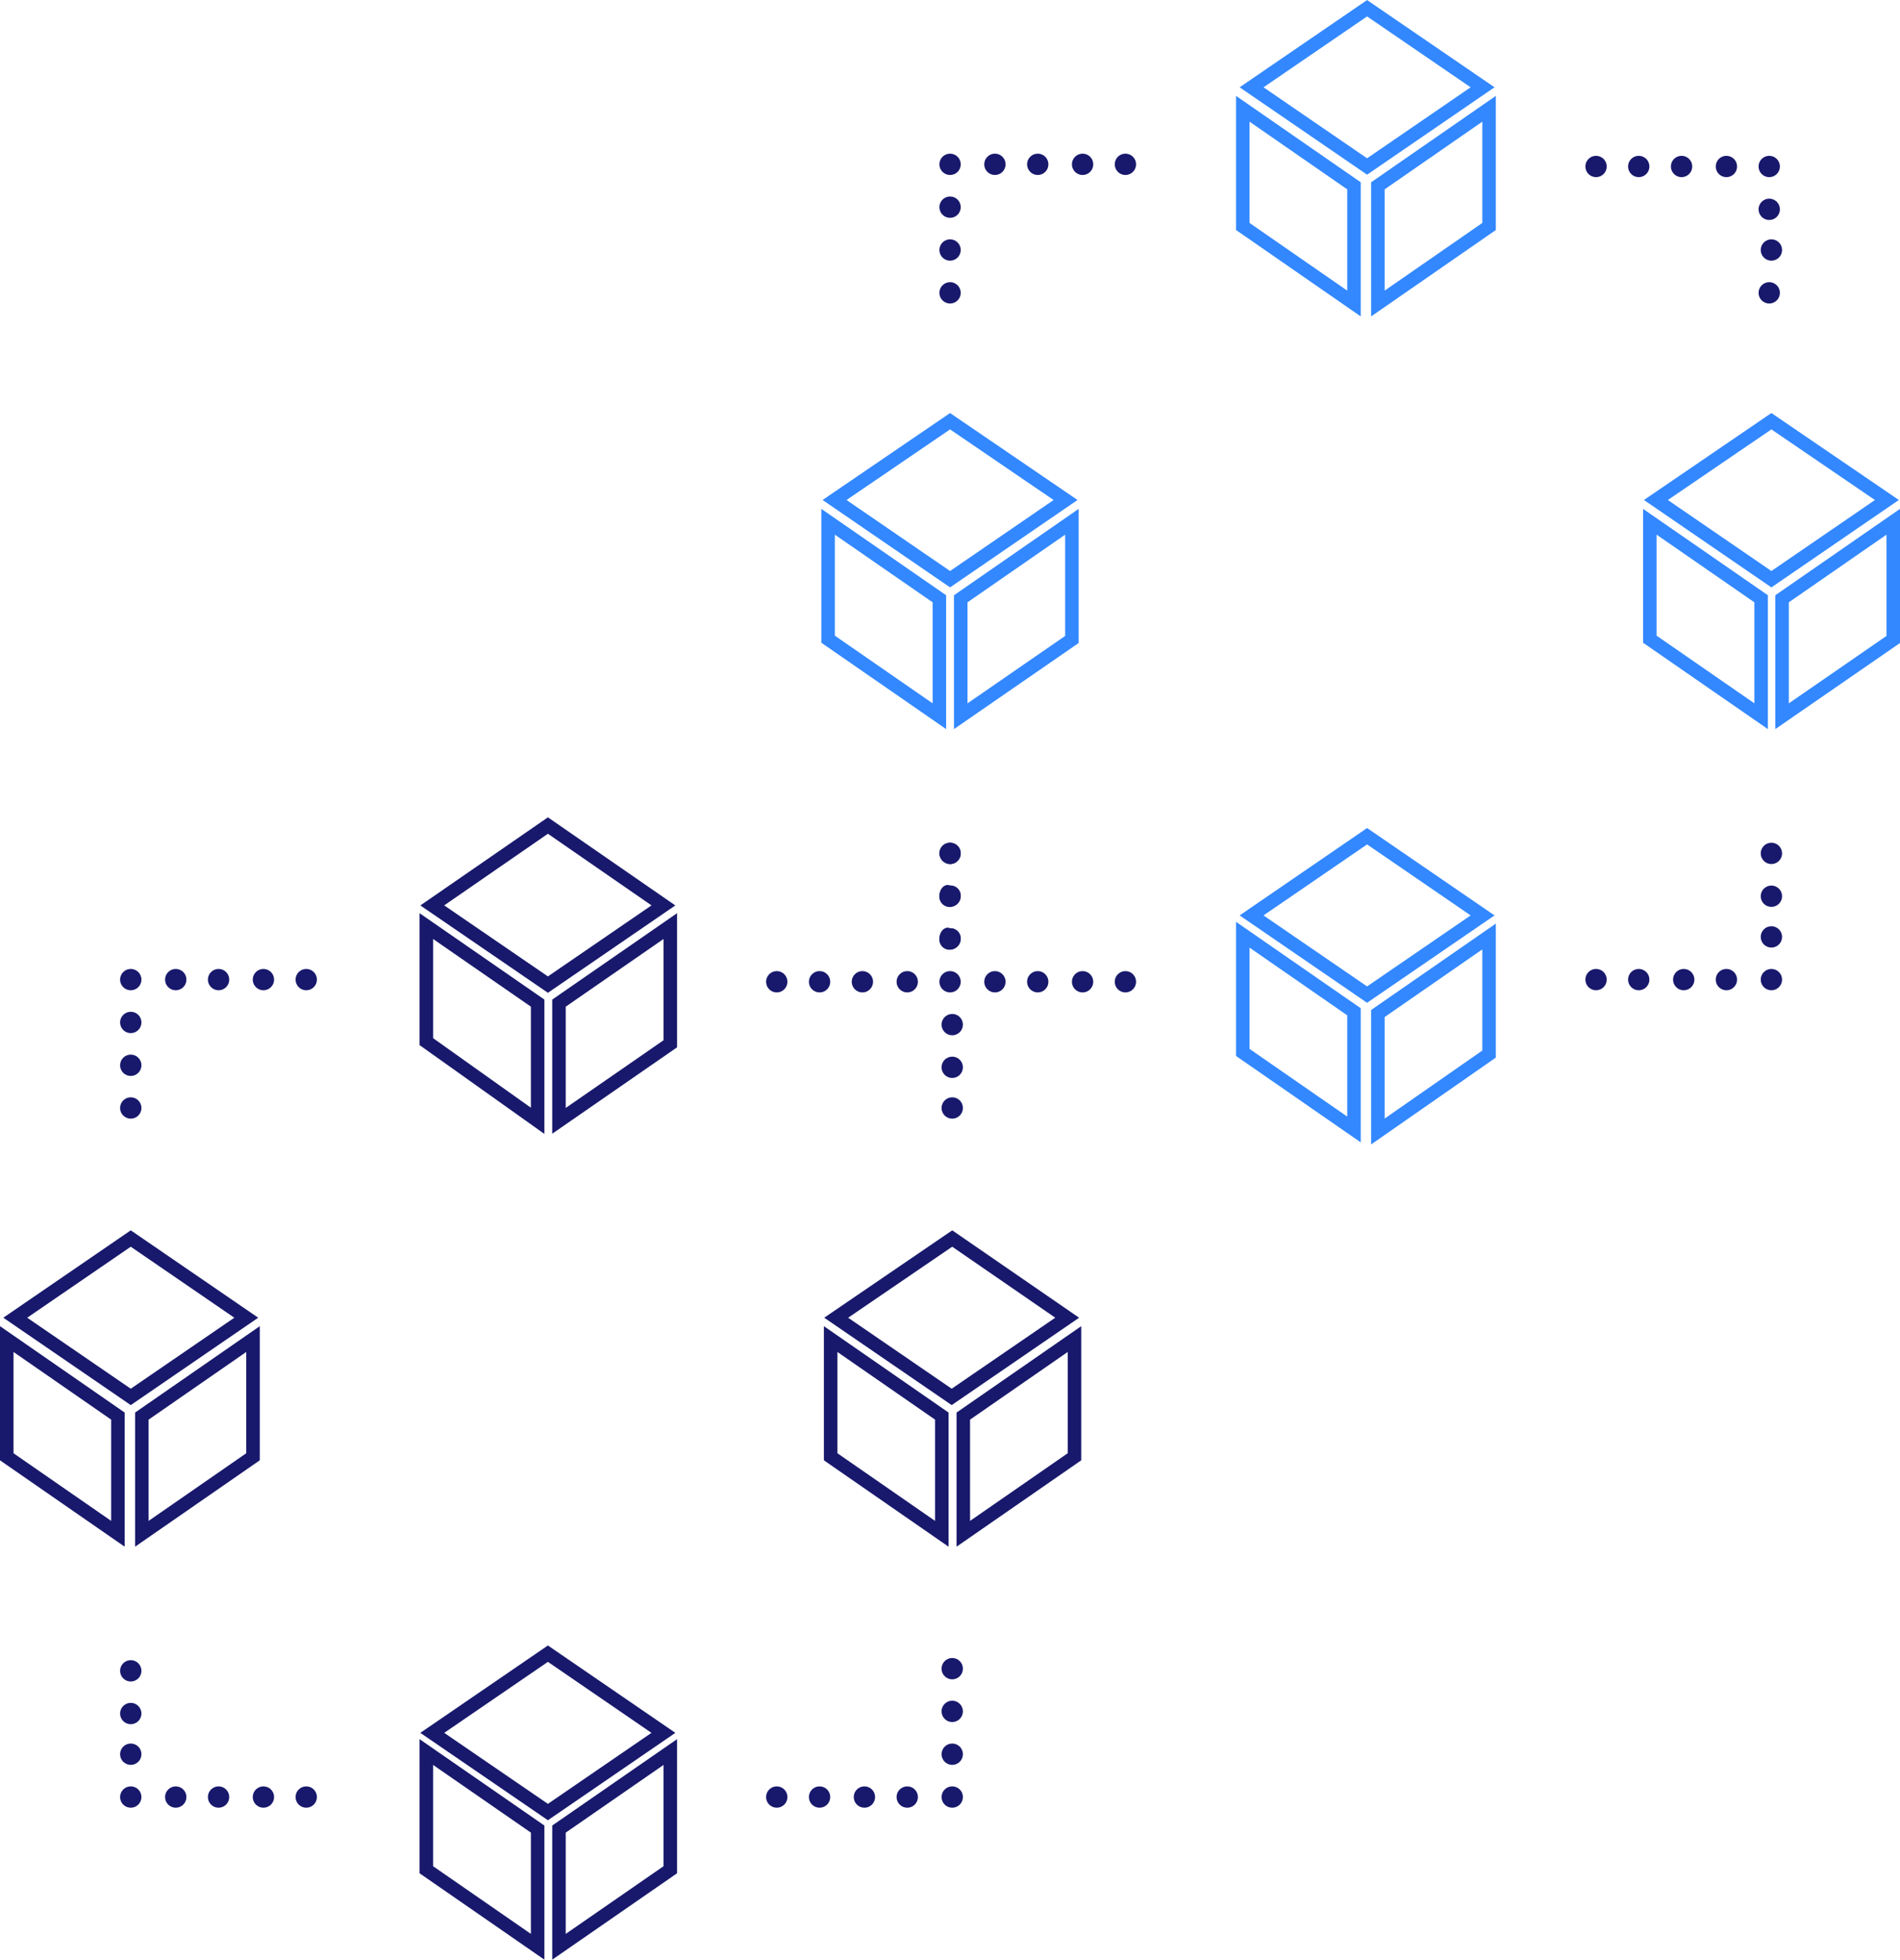 <svg xmlns="http://www.w3.org/2000/svg" viewBox="0 0 140.65 145.02"><defs><style>.cls-1{fill:#18196c}.cls-2{fill:none;stroke-miterlimit:10;stroke:#18196c}</style></defs><g id="Layer_2" data-name="Layer 2"><g id="Layer_1-2" data-name="Layer 1"><path class="cls-1" d="M69.54 66.32a.75.75 0 0 0 .79.79.85.85 0 0 0 .79-.79.75.75 0 0 0-.79-.79c-.32-.16-.79.15-.79.79zm0 3.16a.75.75 0 0 0 .79.8.86.86 0 0 0 .79-.8.75.75 0 0 0-.79-.79c-.32-.16-.79.16-.79.79zm.79-5.54a.79.79 0 1 0-.79-.79.84.84 0 0 0 .79.79z"/><path class="cls-2" d="M9.68 91.65l8.55 5.86-8.55 5.86-8.55-5.86zM.5 99.09l8.23 5.7v8.71L.5 107.8zm10 14.41v-8.71l8.23-5.7v8.71z"/><circle class="cls-1" cx="9.68" cy="126.8" r=".79"/><circle class="cls-1" cx="9.68" cy="123.64" r=".79"/><circle class="cls-1" cx="9.68" cy="129.81" r=".79"/><circle class="cls-1" cx="9.68" cy="132.98" r=".79"/><circle class="cls-1" cx="13.01" cy="132.98" r=".79"/><circle class="cls-1" cx="16.18" cy="132.98" r=".79"/><circle class="cls-1" cx="19.5" cy="132.98" r=".79"/><circle class="cls-1" cx="22.67" cy="132.98" r=".79"/><circle class="cls-1" cx="70.49" cy="126.64" r=".79"/><circle class="cls-1" cx="70.49" cy="123.48" r=".79"/><circle class="cls-1" cx="70.49" cy="129.81" r=".79"/><circle class="cls-1" cx="70.49" cy="132.98" r=".79"/><circle class="cls-1" cx="67.16" cy="132.98" r=".79"/><circle class="cls-1" cx="63.99" cy="132.98" r=".79"/><circle class="cls-1" cx="60.67" cy="132.98" r=".79"/><circle class="cls-1" cx="57.5" cy="132.98" r=".79"/><circle class="cls-1" cx="9.68" cy="78.83" r=".79"/><circle class="cls-1" cx="9.68" cy="81.99" r=".79"/><circle class="cls-1" cx="9.68" cy="75.66" r=".79"/><circle class="cls-1" cx="9.68" cy="72.49" r=".79"/><circle class="cls-1" cx="13.01" cy="72.49" r=".79"/><circle class="cls-1" cx="16.18" cy="72.49" r=".79"/><circle class="cls-1" cx="19.5" cy="72.49" r=".79"/><circle class="cls-1" cx="22.67" cy="72.49" r=".79"/><circle class="cls-1" cx="70.49" cy="78.98" r=".79"/><circle class="cls-1" cx="70.49" cy="81.99" r=".79"/><circle class="cls-1" cx="70.49" cy="75.82" r=".79"/><circle class="cls-1" cx="70.33" cy="72.65" r=".79"/><circle class="cls-1" cx="67.16" cy="72.65" r=".79"/><circle class="cls-1" cx="63.84" cy="72.65" r=".79"/><circle class="cls-1" cx="60.67" cy="72.65" r=".79"/><circle class="cls-1" cx="57.5" cy="72.65" r=".79"/><circle class="cls-1" cx="70.33" cy="66.32" r=".79"/><circle class="cls-1" cx="70.33" cy="63.15" r=".79"/><circle class="cls-1" cx="70.33" cy="69.48" r=".79"/><circle class="cls-1" cx="73.65" cy="72.65" r=".79"/><circle class="cls-1" cx="76.82" cy="72.65" r=".79"/><circle class="cls-1" cx="80.14" cy="72.65" r=".79"/><circle class="cls-1" cx="83.31" cy="72.65" r=".79"/><circle class="cls-1" cx="131.13" cy="66.32" r=".79"/><circle class="cls-1" cx="131.13" cy="63.15" r=".79"/><circle class="cls-1" cx="131.13" cy="69.33" r=".79"/><circle class="cls-1" cx="131.13" cy="72.49" r=".79"/><circle class="cls-1" cx="127.8" cy="72.49" r=".79"/><circle class="cls-1" cx="124.64" cy="72.49" r=".79"/><circle class="cls-1" cx="121.31" cy="72.49" r=".79"/><circle class="cls-1" cx="118.15" cy="72.49" r=".79"/><circle class="cls-1" cx="70.33" cy="18.5" r=".79"/><circle class="cls-1" cx="70.33" cy="21.67" r=".79"/><circle class="cls-1" cx="70.33" cy="15.33" r=".79"/><circle class="cls-1" cx="70.33" cy="12.16" r=".79"/><circle class="cls-1" cx="73.65" cy="12.16" r=".79"/><circle class="cls-1" cx="76.82" cy="12.16" r=".79"/><circle class="cls-1" cx="80.14" cy="12.16" r=".79"/><circle class="cls-1" cx="83.31" cy="12.16" r=".79"/><circle class="cls-1" cx="131.13" cy="18.5" r=".79"/><circle class="cls-1" cx="130.97" cy="21.67" r=".79"/><circle class="cls-1" cx="130.97" cy="15.49" r=".79"/><circle class="cls-1" cx="130.97" cy="12.32" r=".79"/><circle class="cls-1" cx="127.8" cy="12.32" r=".79"/><circle class="cls-1" cx="124.48" cy="12.32" r=".79"/><circle class="cls-1" cx="121.31" cy="12.32" r=".79"/><circle class="cls-1" cx="118.15" cy="12.32" r=".79"/><path class="cls-2" d="M40.56 61.09L49.11 67l-8.55 5.86L32 67zm-9 7.44l8.24 5.7v8.71l-8.24-5.86zm9.82 14.41v-8.71l8.24-5.7v8.71zm29.11 8.71L79 97.51l-8.55 5.86-8.55-5.86zm-9 7.44l8.23 5.7v8.71l-8.23-5.7zm9.82 14.41v-8.71l8.23-5.7v8.71zm-30.75 8.87l8.55 5.86-8.55 5.86-8.56-5.86zm-9 7.28l8.24 5.7v8.71l-8.24-5.7zm9.82 14.41v-8.71l8.24-5.7v8.71z"/><path d="M101.2 61.88l8.55 5.86-8.55 5.86-8.55-5.86zM92 69.17l8.23 5.7v8.71L92 77.88zm10 14.56V75l8.23-5.7V78zM70.33 31.17L78.88 37l-8.55 5.86L61.78 37zm-.79 13.14V53l-8.24-5.7v-8.69zM71.12 53v-8.69l8.23-5.7v8.71zm60.01-21.83l8.55 5.83-8.55 5.86-8.55-5.86zm-9 7.44l8.24 5.7V53l-8.24-5.7zM131.92 53v-8.69l8.23-5.7v8.71zM101.2.61l8.55 5.85-8.55 5.86-8.55-5.86zM92 8.05l8.23 5.7v8.71L92 16.76zm10 14.41v-8.71l8.23-5.7v8.71z" stroke="#38f" fill="none" stroke-miterlimit="10"/></g></g></svg>